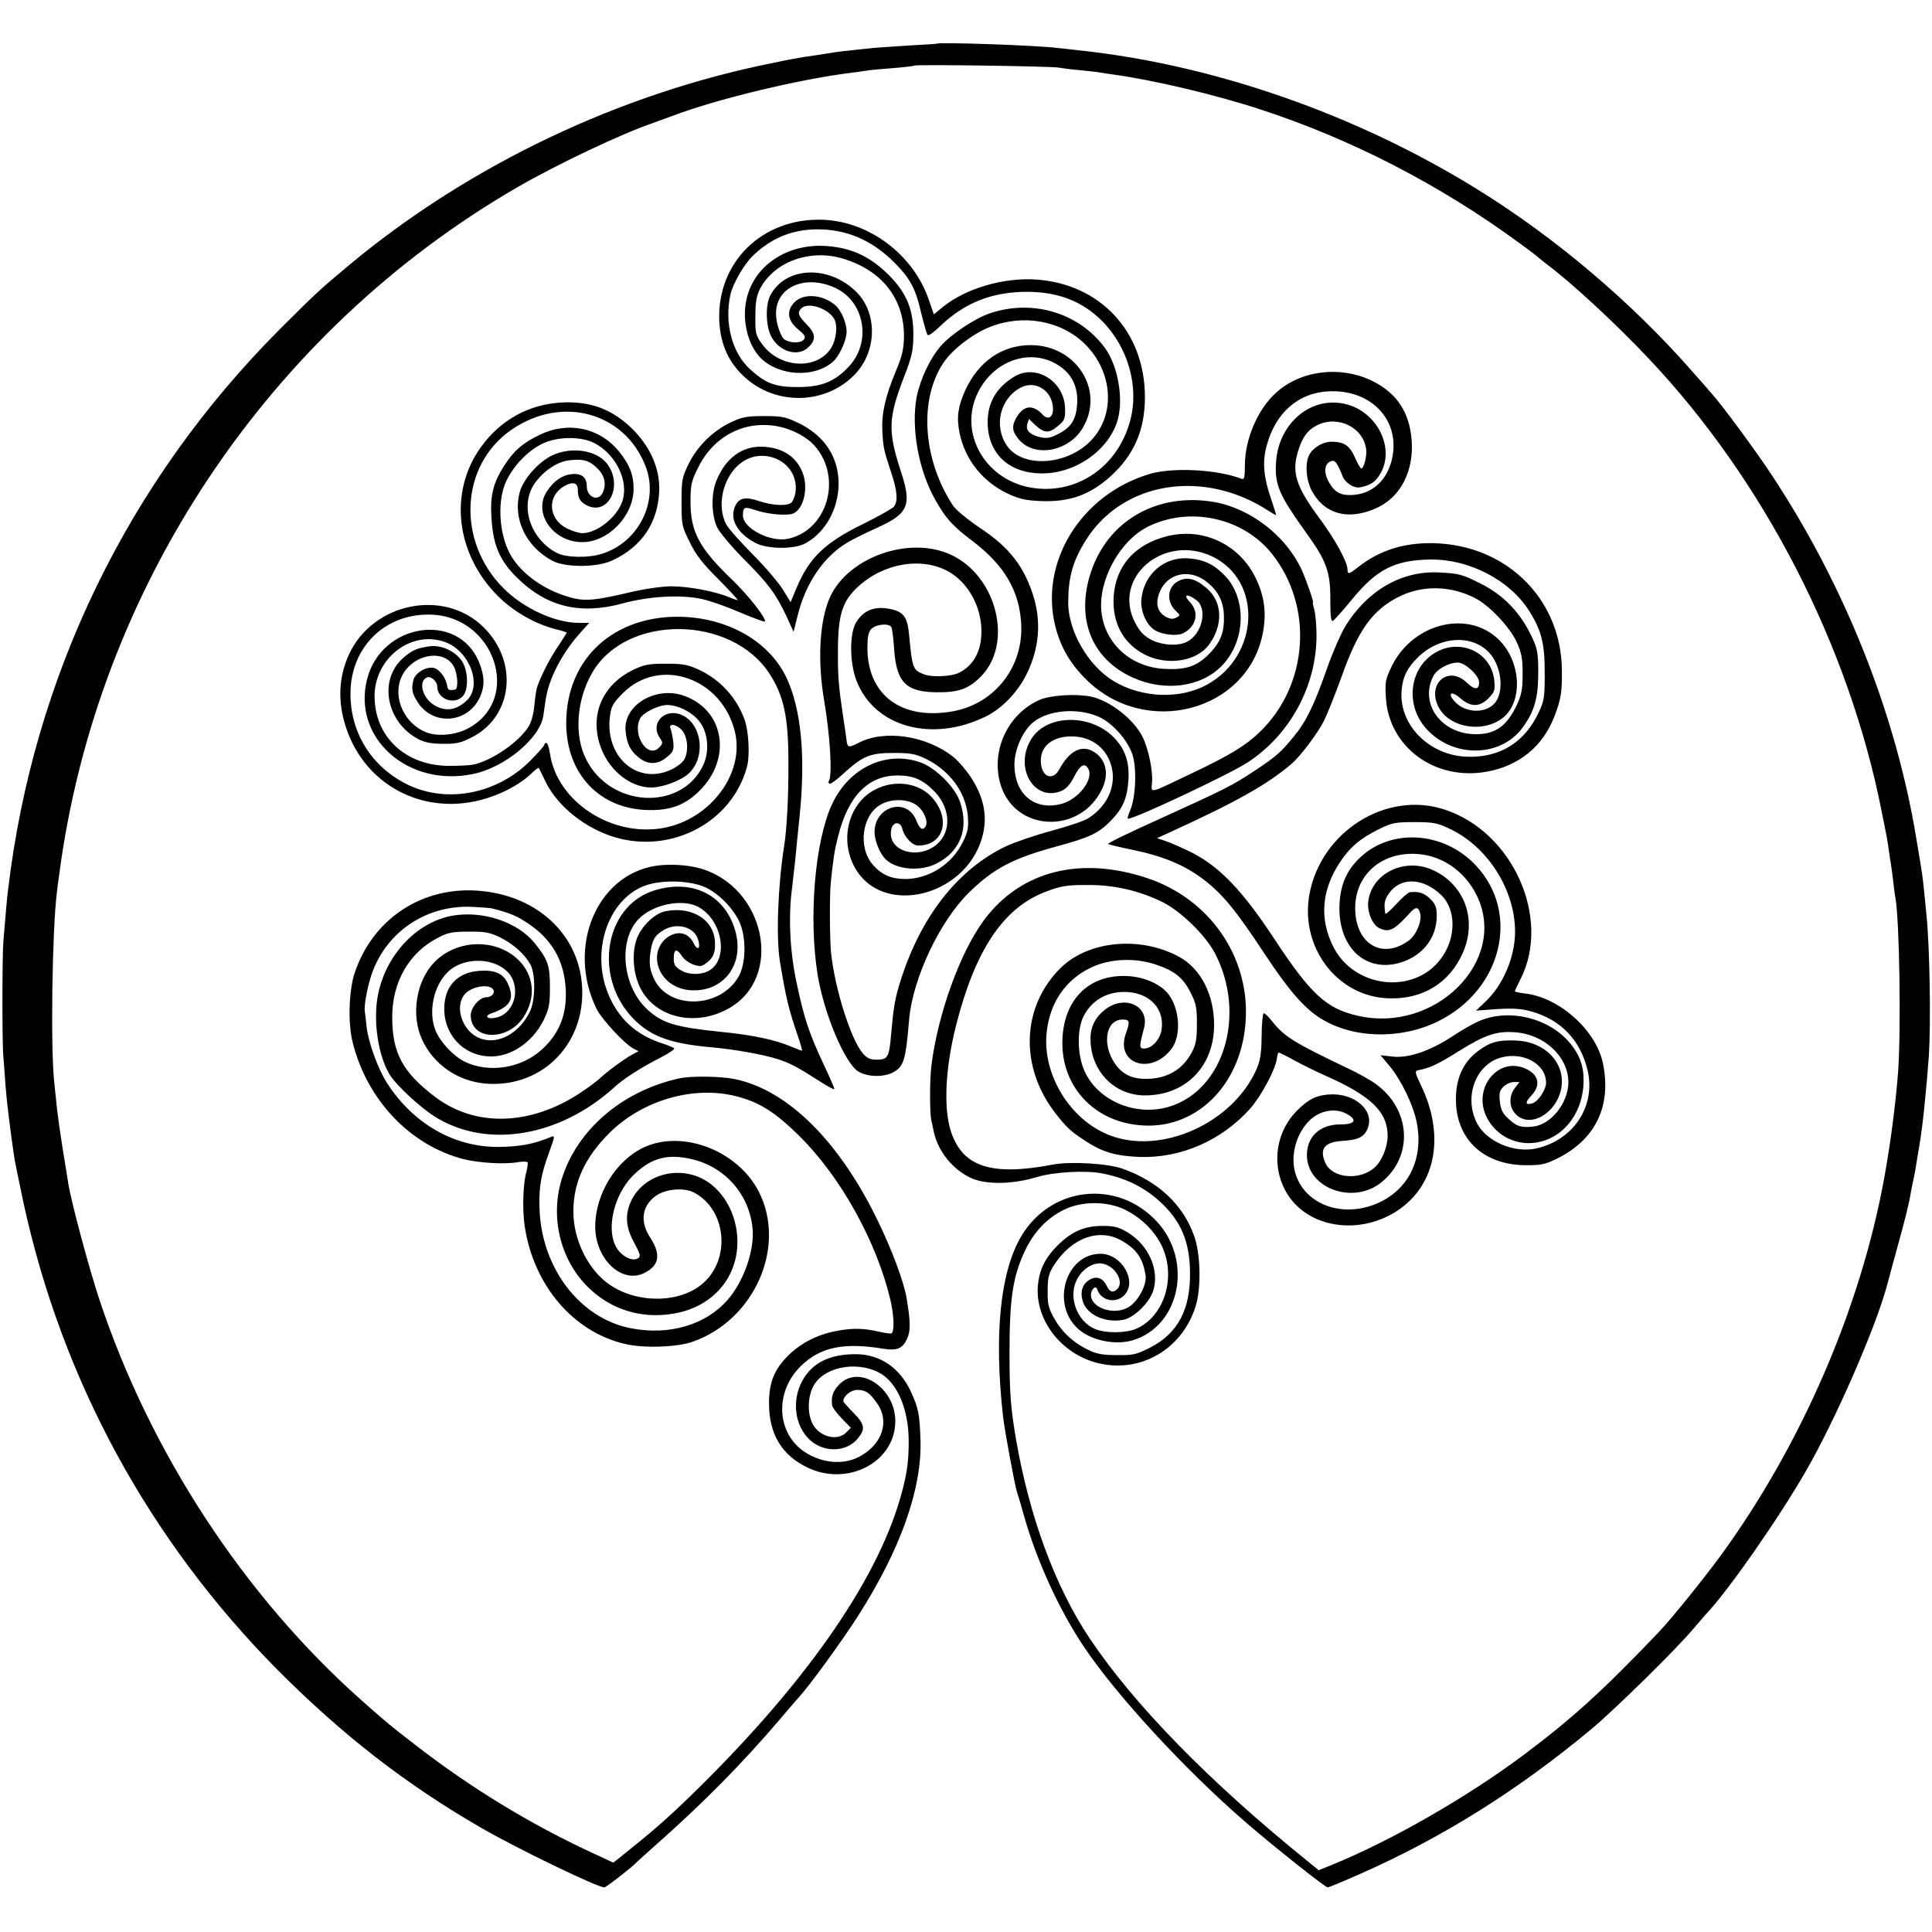 <?xml version="1.0" standalone="no"?>
<!DOCTYPE svg PUBLIC "-//W3C//DTD SVG 20010904//EN"
 "http://www.w3.org/TR/2001/REC-SVG-20010904/DTD/svg10.dtd">
<svg version="1.0" xmlns="http://www.w3.org/2000/svg"
 width="866pt" height="866pt" viewBox="0 0 866 866"
 preserveAspectRatio="xMidYMid meet">
<g transform="translate(0,866) scale(0.1,-0.1)"
fill="#000000" stroke="none">
<path d="M4197 8464 c-1 -1 -56 -4 -122 -8 -66 -4 -133 -9 -150 -10 -16 -2
-60 -6 -96 -10 -36 -4 -76 -8 -90 -11 -13 -2 -42 -6 -64 -10 -22 -3 -56 -8
-75 -11 -19 -3 -80 -14 -135 -26 -690 -138 -1360 -458 -1895 -902 -138 -115
-158 -134 -315 -291 -681 -682 -1106 -1557 -1219 -2515 -4 -31 -10 -96 -21
-230 -5 -61 -6 -453 0 -515 2 -27 7 -88 10 -135 6 -75 21 -197 40 -325 4 -22
22 -110 40 -195 173 -797 563 -1513 1139 -2095 292 -293 574 -512 911 -707
164 -95 523 -268 554 -268 8 0 122 89 141 109 3 4 46 42 95 86 211 187 383
362 548 555 40 47 80 94 90 105 45 48 193 252 262 360 192 300 288 572 281
790 -4 117 -9 142 -42 215 -50 109 -139 170 -249 170 -117 0 -195 -39 -239
-120 -49 -90 -33 -205 37 -267 63 -55 161 -52 211 8 36 43 33 64 -19 117 -25
25 -45 48 -45 51 0 23 34 51 63 51 39 -1 56 -13 91 -64 55 -81 18 -184 -85
-237 -72 -37 -168 -27 -244 24 -125 85 -133 268 -16 383 87 86 193 108 373 78
58 -9 83 1 103 43 17 36 17 73 -1 183 -11 70 -66 218 -128 345 -173 359 -405
589 -642 638 -63 13 -198 15 -250 3 -265 -58 -474 -245 -533 -476 -43 -172 11
-358 139 -473 108 -98 250 -133 395 -100 152 35 254 153 260 302 5 113 -46
223 -129 281 -123 84 -296 39 -351 -92 -24 -59 -19 -112 18 -179 27 -51 30
-61 17 -69 -19 -12 -49 -3 -77 23 -76 69 -42 260 64 357 76 71 148 89 255 64
152 -36 261 -164 272 -319 6 -97 -43 -233 -113 -312 -98 -112 -261 -160 -432
-127 -232 44 -407 276 -411 548 -2 91 8 143 43 240 25 68 27 77 12 71 -79 -33
-140 -45 -240 -46 -197 -1 -381 104 -498 286 -41 64 -84 182 -92 254 -3 31 -7
62 -8 70 -4 29 16 128 37 181 71 182 247 295 446 285 42 -2 84 -5 92 -8 73
-19 102 -31 143 -57 119 -75 177 -174 183 -308 5 -111 -30 -197 -109 -268 -92
-83 -236 -105 -344 -53 -49 24 -109 87 -130 138 -35 83 -10 203 55 265 86 81
255 58 292 -39 26 -69 -7 -147 -70 -165 -44 -12 -66 5 -24 19 84 30 102 65 69
135 -21 44 -60 60 -130 54 -87 -7 -143 -60 -152 -142 -15 -126 71 -233 194
-241 97 -7 199 60 250 163 24 50 28 69 28 147 0 97 -9 124 -68 197 -77 96
-235 148 -372 123 -158 -30 -293 -173 -330 -350 -25 -121 1 -287 57 -370 34
-48 128 -135 192 -177 231 -149 561 -97 809 128 41 38 120 89 209 134 37 19
64 38 60 41 -4 4 -29 14 -56 23 -117 38 -196 112 -241 224 -80 199 8 436 181
487 76 22 190 17 255 -12 57 -26 120 -88 151 -150 34 -69 33 -190 -1 -250 -84
-147 -320 -150 -382 -5 -16 37 -19 59 -15 101 8 66 19 87 59 111 58 36 136 17
155 -38 15 -44 -1 -58 -20 -18 -45 92 -177 23 -162 -85 10 -68 67 -119 142
-127 147 -14 246 105 211 253 -40 168 -190 248 -365 194 -231 -71 -278 -405
-82 -588 76 -71 163 -100 343 -116 93 -8 228 -32 290 -52 56 -18 90 -36 188
-99 37 -24 67 -40 67 -35 0 4 -22 55 -49 112 -65 139 -88 209 -121 367 -30
140 -37 298 -19 427 4 33 10 89 14 125 3 36 12 121 19 190 28 273 7 486 -61
627 -77 157 -255 260 -462 268 -307 11 -523 -186 -523 -476 0 -229 151 -387
370 -390 97 -2 163 23 225 84 151 147 114 368 -72 430 -125 41 -267 -45 -257
-158 5 -57 20 -88 56 -118 42 -36 88 -36 130 0 28 23 31 31 28 67 -3 23 -8 49
-12 59 -13 28 29 21 53 -9 26 -33 28 -100 5 -133 -9 -13 -35 -32 -58 -42 -153
-69 -299 63 -271 247 5 39 16 56 58 98 166 165 446 66 502 -178 42 -184 -111
-388 -320 -427 -233 -43 -479 118 -510 334 -4 26 -11 47 -16 47 -5 0 -9 -4 -9
-8 0 -5 -28 -36 -62 -71 -150 -151 -376 -194 -553 -107 -163 81 -258 237 -254
417 5 203 158 350 360 344 287 -8 410 -378 169 -509 -57 -31 -138 -39 -191
-18 -97 39 -150 156 -110 246 45 103 191 132 236 47 17 -34 20 -100 5 -102
-28 -5 -33 -2 -36 19 -6 34 -34 72 -59 78 -33 8 -83 -21 -92 -54 -10 -41 -6
-61 21 -102 70 -106 226 -91 278 27 22 50 20 95 -6 158 -95 224 -435 172 -500
-77 -69 -264 181 -489 476 -427 140 29 297 159 313 259 3 19 8 53 11 75 14 94
75 211 159 303 l36 40 -45 0 c-108 0 -249 65 -339 155 -212 212 -194 553 36
711 225 155 505 79 600 -162 62 -157 -29 -342 -194 -394 -61 -20 -163 -18
-204 4 -120 64 -167 213 -98 312 40 56 101 97 156 103 62 7 90 -1 126 -38 33
-32 40 -73 21 -110 -21 -39 -70 -16 -70 32 0 39 -23 58 -66 54 -43 -4 -80 -29
-111 -75 -67 -97 24 -230 157 -230 117 0 230 118 230 240 0 62 -19 109 -66
167 -88 107 -229 136 -357 73 -75 -36 -117 -73 -160 -142 -47 -74 -61 -132
-54 -231 7 -119 36 -188 111 -263 134 -134 285 -171 476 -119 120 33 267 41
360 19 36 -8 112 -35 169 -60 57 -24 106 -42 109 -40 10 11 -74 118 -147 188
-146 140 -186 214 -186 348 0 76 4 93 33 152 70 143 208 215 358 187 64 -12
130 -47 166 -88 125 -142 57 -378 -120 -416 -79 -17 -202 47 -202 104 0 38 6
41 51 26 60 -21 152 -29 178 -15 46 24 65 118 37 185 -28 67 -84 105 -166 112
-99 9 -179 -48 -221 -157 -22 -59 -20 -150 6 -205 11 -22 63 -84 117 -139 112
-112 146 -158 193 -258 l32 -70 18 72 c36 146 116 264 223 328 25 15 86 45
135 67 139 63 155 100 105 252 -59 181 -57 239 14 423 35 90 41 117 42 185 1
115 -29 190 -108 270 -85 85 -166 123 -278 132 -179 14 -331 -88 -363 -243
-19 -92 7 -198 62 -256 81 -84 242 -94 327 -19 25 22 55 83 60 124 5 38 -20
103 -50 129 -56 48 -141 55 -182 14 -38 -38 -33 -82 15 -122 32 -27 36 -34 25
-47 -14 -17 -65 -15 -88 3 -14 13 -32 61 -35 100 -12 128 125 195 266 129 133
-63 163 -247 56 -356 -62 -65 -121 -88 -226 -88 -100 0 -143 16 -213 80 -81
73 -116 208 -88 335 11 48 59 132 98 171 81 80 176 120 288 121 133 1 246 -47
346 -146 74 -74 98 -118 124 -233 12 -48 24 -91 28 -95 4 -4 30 14 57 41 110
105 233 153 390 153 141 -1 247 -43 335 -131 116 -116 167 -295 126 -446 -54
-203 -232 -329 -430 -303 -217 28 -345 247 -251 432 76 149 250 201 373 109
51 -38 75 -95 70 -165 -5 -70 -27 -104 -86 -134 -33 -17 -50 -20 -78 -14 -48
11 -68 31 -59 60 l7 22 26 -25 c42 -39 63 -41 102 -8 32 26 35 34 34 78 -1
123 -131 205 -229 144 -80 -49 -119 -117 -118 -207 2 -138 95 -225 242 -226
154 -1 305 107 342 244 25 96 -1 239 -58 318 -116 158 -325 221 -518 155 -67
-23 -176 -96 -220 -148 -47 -55 -90 -147 -106 -225 -26 -138 7 -327 83 -462
48 -85 77 -117 167 -185 142 -108 209 -221 218 -367 13 -194 -116 -361 -304
-396 -231 -42 -384 71 -385 283 0 49 4 71 17 85 20 22 79 28 90 9 4 -5 9 -45
12 -87 9 -159 51 -204 192 -205 96 -1 140 14 194 67 152 147 77 456 -134 551
-185 83 -455 -12 -538 -190 -47 -103 -58 -281 -27 -465 27 -156 37 -334 22
-359 -4 -5 -3 -12 2 -14 4 -3 32 17 62 45 88 80 120 93 225 93 78 0 98 -4 146
-27 107 -53 178 -150 187 -255 4 -53 1 -70 -22 -117 -49 -100 -152 -166 -259
-166 -62 0 -105 19 -144 63 -70 80 -49 228 39 273 48 25 118 23 156 -5 34 -24
56 -78 39 -98 -13 -17 -25 -8 -41 32 -43 103 -186 61 -186 -55 0 -39 25 -99
51 -123 49 -46 156 -54 226 -18 108 54 147 157 106 277 -22 66 -110 153 -178
177 -156 54 -322 -26 -397 -191 -76 -167 -104 -508 -63 -762 29 -176 123 -399
184 -434 44 -25 117 -25 159 0 43 25 52 55 67 234 16 185 138 442 269 570 111
108 195 152 392 206 148 40 188 59 242 114 55 56 75 102 80 185 5 81 -16 140
-67 191 -104 105 -297 102 -366 -5 -83 -127 8 -288 133 -236 21 9 39 29 57 64
26 52 47 64 63 35 26 -47 -45 -139 -123 -158 -118 -30 -207 44 -208 175 -1 69
39 157 87 194 70 53 195 63 289 23 62 -27 130 -103 153 -170 20 -61 15 -192
-10 -250 -9 -21 -14 -38 -10 -38 31 0 448 196 534 251 192 124 312 345 311
573 0 45 -5 96 -10 114 -5 17 -8 32 -6 32 5 0 -30 101 -51 147 -71 153 -231
275 -393 303 -254 43 -474 -83 -551 -314 -69 -208 2 -388 185 -472 143 -66
308 -45 402 52 106 109 113 298 15 402 -49 51 -93 73 -161 79 -111 10 -204
-70 -215 -183 -5 -51 21 -113 58 -137 32 -22 102 -30 130 -15 59 30 73 94 29
140 -33 34 -10 39 31 7 50 -40 24 -152 -44 -186 -40 -20 -112 -16 -161 10 -33
18 -51 37 -71 76 -105 201 127 400 345 297 227 -108 213 -446 -23 -575 -120
-66 -289 -60 -415 14 -116 68 -208 226 -207 357 1 114 21 184 80 278 166 263
529 320 820 129 17 -11 32 -19 32 -17 0 3 -11 37 -24 76 -32 93 -38 162 -19
232 39 149 142 240 280 246 177 8 304 -112 288 -270 -12 -110 -79 -185 -174
-194 -57 -5 -85 8 -111 51 -26 42 -26 83 0 97 16 8 22 6 34 -12 7 -13 17 -33
21 -45 10 -35 53 -64 84 -57 47 10 68 25 90 64 62 111 -13 267 -147 306 -161
47 -317 -83 -323 -269 -4 -92 17 -139 130 -297 98 -135 115 -183 114 -312 0
-67 3 -95 11 -91 6 2 45 46 86 96 111 136 193 177 353 179 172 2 354 -92 441
-230 56 -88 70 -147 70 -277 0 -108 -2 -126 -26 -176 -62 -135 -173 -205 -319
-201 -174 4 -313 146 -296 303 6 58 25 95 71 141 110 110 281 105 345 -11 37
-68 36 -158 -3 -197 -42 -42 -124 -39 -170 6 -41 40 -24 59 20 20 46 -40 86
-40 126 0 27 28 30 36 26 79 -12 126 -151 192 -264 126 -116 -68 -137 -232
-43 -339 119 -135 335 -133 434 3 53 72 70 133 70 246 0 88 -4 107 -28 159
-51 109 -127 189 -232 241 -80 40 -96 45 -184 49 -168 9 -323 -81 -422 -243
-19 -32 -55 -114 -79 -182 -58 -166 -94 -241 -148 -307 -60 -74 -82 -93 -177
-156 -99 -66 -133 -83 -428 -217 -131 -59 -235 -109 -230 -112 4 -3 55 -15
113 -27 134 -28 228 -67 312 -130 87 -66 147 -139 276 -335 107 -162 176 -242
250 -289 145 -91 357 -97 526 -15 289 141 373 487 170 701 -145 154 -385 167
-524 28 -56 -56 -82 -118 -86 -205 -8 -198 126 -315 290 -254 90 34 145 110
146 202 0 40 -5 53 -29 78 -27 26 -50 34 -91 30 -8 -1 -36 -25 -62 -54 -26
-29 -48 -47 -49 -42 -6 44 -4 60 15 88 51 76 152 75 235 -4 69 -65 69 -195 -1
-287 -120 -161 -385 -132 -480 51 -65 126 -55 257 28 382 45 68 90 106 174
148 59 29 73 32 160 32 85 0 102 -3 160 -31 169 -80 291 -273 291 -460 0 -114
-54 -241 -135 -316 l-40 -38 95 7 c74 4 108 2 154 -11 133 -38 219 -129 251
-263 38 -161 -63 -314 -231 -351 -102 -22 -228 34 -268 120 -55 117 0 258 112
288 100 27 201 -30 201 -113 0 -31 -35 -84 -60 -92 -33 -11 -36 3 -7 33 45 47
35 95 -25 122 -125 56 -240 -91 -173 -220 36 -70 107 -113 185 -114 130 0 234
106 247 253 6 70 -8 126 -47 179 -90 125 -281 177 -423 114 -25 -11 -78 -41
-118 -68 -101 -66 -197 -98 -267 -90 l-54 6 41 -49 c52 -62 108 -179 122 -256
32 -172 -48 -316 -204 -369 -154 -52 -308 17 -343 153 -19 77 7 169 64 227 46
46 114 59 165 33 53 -28 43 -49 -24 -49 -91 0 -149 -52 -151 -134 -3 -152 208
-230 336 -124 142 117 130 325 -27 439 -23 17 -80 49 -127 71 -237 113 -283
141 -337 209 -17 22 -35 39 -39 37 -4 -2 -9 -48 -9 -103 -1 -79 -6 -110 -24
-150 -106 -238 -422 -382 -654 -295 -181 68 -308 277 -285 467 15 130 84 230
194 284 85 42 199 48 296 15 83 -28 121 -58 155 -126 24 -47 28 -67 28 -140 0
-68 -5 -93 -22 -125 -38 -73 -100 -113 -182 -120 -69 -5 -114 10 -149 49 -75
85 -63 216 20 216 32 0 34 -8 14 -64 -47 -136 115 -188 206 -66 42 57 37 172
-12 240 -33 47 -111 82 -189 85 -164 7 -275 -97 -288 -268 -17 -220 140 -392
365 -402 246 -12 443 195 456 479 14 282 -164 536 -439 629 -303 102 -571 33
-735 -188 -107 -145 -206 -420 -235 -650 -8 -60 -8 -210 -1 -245 3 -14 9 -38
12 -55 19 -87 86 -169 168 -206 68 -30 185 -28 294 5 76 23 220 31 294 16 102
-20 184 -60 255 -124 96 -87 136 -180 137 -321 2 -165 -55 -272 -178 -335 -63
-32 -77 -35 -150 -34 -63 0 -92 5 -127 23 -68 32 -120 81 -154 142 -26 46 -30
65 -29 124 0 58 5 77 27 112 80 126 206 171 308 110 65 -38 91 -77 104 -153 6
-41 -30 -112 -73 -141 -63 -42 -172 -8 -172 53 0 26 22 44 28 25 17 -52 84
-66 122 -26 59 62 -12 185 -107 185 -156 0 -224 -225 -101 -336 57 -52 165
-75 244 -52 214 63 273 358 108 534 -178 190 -476 156 -608 -70 -93 -160 -121
-440 -80 -806 8 -67 53 -311 63 -340 5 -14 19 -61 31 -105 57 -201 156 -418
268 -586 147 -219 452 -550 722 -784 133 -115 360 -295 371 -295 5 0 71 27
147 61 367 162 707 375 1037 650 108 91 383 361 455 448 25 29 51 59 57 66 96
100 324 426 447 640 131 226 309 634 362 825 2 8 21 78 42 155 42 151 60 223
67 270 3 17 8 41 11 55 6 26 9 42 18 100 3 19 8 46 10 60 14 80 30 237 42 400
9 143 4 486 -11 629 -19 195 -15 160 -46 346 -92 557 -320 1130 -647 1625 -69
105 -224 316 -269 365 -10 12 -51 59 -92 105 -268 305 -609 595 -957 810 -542
337 -1188 562 -1794 625 -30 4 -71 8 -90 10 -94 12 -533 27 -543 19z m548
-107 c11 -2 52 -8 90 -11 39 -4 81 -8 95 -11 14 -2 41 -7 60 -9 176 -24 453
-89 655 -155 410 -133 809 -339 1165 -600 41 -30 77 -57 80 -60 3 -4 23 -19
44 -36 108 -80 309 -266 456 -422 516 -546 896 -1283 1044 -2028 23 -114 24
-118 32 -172 3 -26 8 -56 10 -67 2 -10 6 -44 10 -75 3 -31 8 -65 10 -76 18
-94 26 -589 12 -780 -10 -135 -35 -330 -63 -480 -107 -583 -372 -1194 -733
-1689 -78 -106 -224 -287 -277 -342 -247 -259 -384 -384 -601 -547 -256 -192
-598 -388 -866 -497 l-57 -23 -48 39 c-442 357 -778 701 -978 999 -154 230
-270 544 -330 889 -25 146 -30 212 -30 391 0 246 15 344 70 460 40 84 99 146
175 183 78 38 190 39 270 1 62 -30 116 -77 152 -135 88 -140 38 -340 -99 -400
-46 -20 -138 -21 -185 -1 -78 33 -119 137 -84 215 23 52 76 86 118 78 58 -11
98 -82 66 -114 -18 -18 -34 -14 -46 12 -16 35 -43 47 -72 33 -36 -18 -49 -51
-38 -95 16 -64 99 -103 183 -88 48 9 119 78 135 133 27 91 -21 201 -114 258
-42 25 -59 30 -115 30 -80 0 -137 -25 -200 -87 -57 -57 -83 -110 -89 -184 -11
-147 99 -295 255 -340 194 -56 390 52 452 250 26 82 23 236 -7 318 -51 140
-160 242 -319 299 -65 24 -236 34 -313 19 -272 -52 -401 -12 -455 141 -37 102
-29 287 20 481 85 336 210 525 395 598 76 30 101 34 210 33 111 -1 220 -27
320 -76 83 -41 195 -150 237 -232 140 -272 40 -609 -204 -685 -152 -47 -324
26 -383 162 -32 73 -33 185 -2 245 39 74 112 113 201 106 98 -8 160 -77 148
-165 -6 -47 -43 -88 -79 -88 -22 0 -22 9 0 92 26 98 -84 151 -173 84 -45 -35
-67 -77 -67 -132 0 -144 106 -254 244 -254 182 0 309 129 310 314 1 137 -60
255 -158 308 -173 93 -403 72 -528 -49 -178 -174 -188 -447 -22 -657 48 -61
65 -77 131 -120 77 -51 138 -68 246 -72 184 -5 365 74 493 217 48 54 113 175
119 222 2 15 5 28 8 29 2 1 33 -14 69 -34 36 -20 99 -51 140 -69 206 -91 280
-163 280 -271 0 -49 -27 -114 -58 -141 -67 -60 -190 -49 -221 20 -28 62 -5 94
75 99 72 4 99 18 114 55 34 81 -59 162 -174 153 -57 -4 -92 -22 -141 -71 -136
-135 -114 -364 44 -464 119 -76 288 -68 413 20 166 116 204 334 98 555 -30 63
-30 66 -8 70 51 10 85 27 178 85 117 73 169 90 250 84 133 -9 240 -110 240
-224 0 -94 -80 -192 -160 -199 -53 -5 -71 1 -106 33 -29 26 -37 42 -41 79 -4
37 -2 49 16 67 11 11 33 21 47 21 l25 0 -20 -26 c-29 -37 -27 -89 4 -119 63
-64 182 4 203 116 21 113 -72 211 -205 215 -79 3 -114 -7 -169 -48 -66 -50
-99 -123 -98 -218 1 -178 125 -293 316 -293 67 0 86 4 140 31 171 86 242 235
203 426 -30 145 -190 291 -343 312 -28 3 -52 8 -52 11 0 2 12 27 26 55 137
271 -33 656 -337 758 -262 89 -559 -96 -610 -381 -42 -238 128 -459 359 -464
151 -4 270 70 329 204 65 147 9 304 -132 370 -126 59 -275 -11 -292 -139 -6
-46 19 -107 51 -121 43 -20 66 -8 136 69 25 28 37 28 45 1 11 -33 -15 -98 -49
-124 -115 -85 -232 -23 -241 127 -9 150 99 261 256 261 123 0 234 -73 290
-190 138 -290 -187 -616 -535 -536 -141 32 -211 97 -373 343 -142 216 -244
323 -368 387 -44 22 -98 46 -120 53 l-39 13 44 20 c309 141 447 218 558 312
40 34 118 137 147 195 15 30 51 121 80 201 73 205 137 294 253 353 106 54 233
52 344 -5 63 -32 155 -129 186 -196 22 -49 27 -72 27 -143 0 -71 -5 -94 -26
-140 -45 -95 -96 -131 -183 -131 -156 0 -255 137 -191 261 16 31 69 60 110 60
32 0 95 -58 95 -88 0 -35 -20 -36 -55 -2 -81 78 -178 -1 -129 -105 45 -96 199
-124 290 -53 91 72 83 250 -16 349 -137 137 -385 78 -481 -116 -29 -60 -31
-70 -27 -142 13 -222 220 -374 452 -332 146 26 252 114 304 249 29 76 34 109
33 204 -2 334 -268 582 -613 571 -115 -4 -214 -39 -299 -106 -43 -34 -49 -35
-49 -11 0 33 -57 137 -128 232 -102 138 -122 201 -95 293 20 67 44 100 89 122
94 45 208 -13 218 -112 3 -29 -11 -83 -22 -83 -4 0 -17 23 -29 50 -23 53 -49
70 -105 70 -38 0 -82 -26 -99 -58 -20 -36 -15 -111 9 -158 57 -111 170 -140
299 -78 101 49 159 161 151 294 -8 130 -66 219 -180 274 -142 68 -320 46 -430
-56 -82 -75 -138 -208 -138 -325 0 -54 -3 -64 -15 -59 -110 42 -306 52 -410
22 -309 -91 -498 -396 -424 -686 23 -90 66 -165 137 -235 267 -266 727 -144
793 210 17 92 6 166 -35 249 -75 149 -237 223 -397 182 -143 -37 -227 -132
-237 -268 -8 -120 43 -214 143 -264 101 -49 229 -28 284 46 65 89 61 193 -11
254 -50 43 -87 52 -127 31 -49 -25 -54 -93 -10 -134 20 -19 20 -20 2 -29 -14
-8 -26 -7 -43 1 -37 18 -50 52 -38 95 27 99 135 130 218 63 50 -40 73 -85 76
-147 3 -77 -14 -122 -67 -176 -56 -56 -105 -72 -204 -66 -149 10 -262 114
-278 255 -15 141 81 318 208 382 187 93 427 41 556 -121 188 -236 164 -589
-54 -799 -63 -61 -134 -104 -296 -181 -207 -99 -191 -96 -187 -45 4 55 -17
153 -43 205 -41 80 -148 163 -233 180 -68 13 -181 6 -230 -16 -141 -63 -217
-227 -174 -376 63 -217 362 -229 458 -18 31 69 13 135 -46 166 -52 27 -105 -3
-148 -83 -28 -51 -76 -36 -82 26 -7 67 37 113 114 121 87 8 158 -30 191 -102
43 -95 4 -204 -95 -265 -17 -11 -92 -36 -166 -56 -74 -20 -164 -51 -200 -68
-216 -103 -382 -314 -473 -602 -26 -82 -31 -115 -43 -245 -8 -98 -15 -110 -63
-110 -31 0 -44 6 -64 29 -54 64 -125 290 -142 451 -6 63 -7 255 -1 315 12 112
16 141 32 203 45 184 136 277 269 276 70 0 114 -20 166 -74 62 -66 73 -156 27
-215 -77 -98 -249 -59 -222 51 8 31 40 32 48 1 9 -39 45 -77 72 -77 114 0 148
118 62 215 -58 66 -167 82 -255 36 -114 -58 -159 -212 -98 -337 121 -247 529
-141 584 151 15 81 -3 157 -57 241 -22 33 -57 74 -80 92 -120 95 -308 123
-424 62 -45 -23 -50 -22 -54 17 -2 15 -8 58 -14 96 -21 140 -25 184 -24 307 1
155 20 216 90 280 117 108 290 135 409 66 79 -46 134 -139 143 -238 8 -102
-26 -176 -98 -213 -35 -18 -124 -22 -160 -7 -48 19 -51 26 -65 176 -7 76 -23
101 -75 114 -74 18 -127 0 -162 -57 -31 -50 -30 -181 1 -262 80 -208 338 -279
579 -161 74 36 147 112 187 197 52 109 62 222 30 333 -41 139 -109 228 -243
316 -53 36 -107 80 -119 98 -138 208 -155 480 -42 645 41 59 130 127 205 157
150 60 321 29 428 -77 125 -125 137 -314 28 -430 -108 -114 -309 -127 -379
-24 -60 88 -30 212 63 260 68 35 144 -17 144 -97 0 -37 -23 -50 -46 -25 -43
47 -85 43 -117 -11 -23 -39 -21 -63 9 -99 70 -84 225 -56 288 52 99 168 -30
370 -234 370 -129 0 -235 -74 -294 -204 -32 -71 -39 -121 -25 -189 25 -121
103 -219 217 -273 51 -24 80 -30 147 -33 129 -5 219 27 312 110 106 96 155
208 155 356 0 292 -199 507 -487 527 -145 10 -313 -39 -415 -120 l-44 -36 -22
63 c-68 203 -267 354 -477 361 -270 9 -473 -190 -463 -452 5 -108 43 -191 119
-258 142 -125 362 -117 490 18 98 103 101 273 6 368 -123 123 -318 115 -386
-15 -22 -41 -21 -132 2 -180 35 -73 123 -99 170 -51 34 33 31 60 -10 102 -38
39 -42 52 -23 71 30 30 123 -1 148 -49 17 -31 7 -101 -20 -137 -69 -93 -230
-79 -305 27 -28 39 -30 49 -29 124 0 64 5 91 21 123 64 122 226 180 374 134
173 -53 271 -179 271 -346 -1 -59 -7 -87 -37 -159 -47 -113 -64 -189 -60 -267
4 -74 6 -84 39 -184 28 -83 32 -130 13 -155 -7 -8 -68 -43 -137 -77 -172 -84
-242 -151 -299 -286 l-27 -65 -34 55 c-18 30 -79 102 -136 159 -56 57 -110
117 -119 135 -50 97 -4 243 92 291 77 38 174 5 208 -70 18 -40 16 -88 -5 -121
-12 -19 -82 -18 -148 4 -58 20 -87 15 -104 -17 -31 -59 3 -125 87 -170 53 -29
174 -30 224 -3 119 64 179 224 136 360 -24 76 -80 137 -162 178 -60 29 -75 33
-157 33 -78 0 -99 -4 -148 -27 -80 -37 -152 -107 -191 -187 -30 -61 -32 -72
-32 -171 0 -102 1 -109 37 -181 29 -59 58 -96 130 -167 50 -51 88 -92 85 -92
-4 0 -23 6 -41 14 -63 26 -181 48 -258 48 -48 -1 -124 -12 -206 -32 -153 -35
-192 -37 -274 -9 -108 36 -202 109 -244 190 -49 95 -55 239 -14 324 32 67 93
131 155 163 67 36 179 38 241 5 96 -51 153 -170 124 -259 -24 -72 -113 -143
-179 -144 -14 0 -44 9 -67 20 -89 43 -94 150 -9 194 34 18 55 11 55 -19 0 -37
10 -55 40 -70 96 -49 164 87 93 184 -46 63 -160 81 -247 40 -61 -28 -130 -106
-146 -164 -33 -118 27 -245 145 -308 58 -32 200 -31 268 0 134 62 206 169 212
313 3 98 -38 194 -119 276 -89 88 -187 126 -315 120 -149 -7 -278 -78 -366
-201 -144 -201 -112 -477 76 -666 70 -70 167 -126 262 -150 26 -6 47 -13 47
-15 0 -2 -18 -30 -39 -62 -37 -53 -81 -141 -95 -187 -3 -11 -8 -46 -11 -79 -3
-34 -13 -72 -25 -92 -45 -72 -169 -156 -252 -172 -18 -3 -67 -5 -108 -5 -194
2 -331 131 -331 313 0 170 165 297 316 242 111 -40 168 -196 97 -262 -48 -45
-96 -51 -147 -20 -53 33 -71 108 -30 124 18 6 45 -19 45 -42 0 -56 77 -84 115
-42 25 28 24 107 -1 151 -27 47 -94 80 -148 72 -56 -8 -76 -16 -115 -49 -116
-97 -82 -290 64 -367 29 -15 59 -21 111 -21 59 -1 80 4 129 29 184 94 210 338
53 493 -177 176 -497 111 -604 -122 -46 -101 -51 -210 -14 -324 90 -278 378
-414 659 -311 68 25 130 61 171 100 17 17 33 29 35 27 1 -1 15 -30 31 -63 54
-110 179 -210 314 -249 255 -73 522 71 588 316 14 51 8 163 -11 214 -36 98
-109 177 -202 221 -52 24 -72 28 -150 28 -79 0 -97 -4 -148 -28 -132 -65 -190
-191 -151 -326 33 -115 133 -201 234 -201 48 0 130 30 165 61 81 72 63 226
-31 265 -74 31 -140 -37 -98 -101 16 -24 16 -27 0 -44 -51 -57 -125 56 -86
130 15 26 82 59 122 59 49 -1 112 -33 144 -75 39 -51 45 -135 15 -197 -99
-205 -414 -188 -523 27 -56 109 -44 270 28 392 153 261 623 257 794 -8 63 -98
84 -193 84 -394 1 -150 -7 -302 -19 -376 -28 -178 -37 -410 -19 -519 26 -158
39 -213 78 -327 14 -40 23 -73 21 -73 -2 0 -23 8 -47 18 -72 31 -174 53 -318
67 -202 21 -260 38 -327 99 -113 102 -134 309 -41 406 62 65 194 93 266 56
111 -58 141 -238 48 -288 -36 -19 -91 -18 -124 3 -26 15 -32 25 -32 54 0 41
13 45 35 12 16 -26 55 -47 84 -47 10 0 28 12 42 26 19 20 24 37 24 74 0 103
-98 169 -220 146 -49 -9 -108 -65 -130 -122 -25 -66 -17 -165 19 -230 70 -127
243 -166 389 -86 254 138 168 551 -130 631 -56 15 -135 19 -195 10 -264 -42
-398 -364 -265 -639 22 -47 126 -159 166 -180 l23 -12 -28 -15 c-31 -16 -117
-79 -149 -110 -11 -10 -47 -37 -80 -59 -224 -150 -472 -158 -653 -22 -147 111
-194 198 -194 359 0 158 76 290 206 356 43 23 64 27 136 27 72 1 94 -3 140
-25 60 -29 112 -76 138 -123 23 -45 22 -160 -3 -211 -45 -92 -134 -145 -212
-123 -98 27 -138 171 -60 218 36 22 87 26 105 8 15 -15 -2 -38 -28 -38 -31 0
-70 -46 -70 -82 1 -111 164 -117 236 -8 57 86 49 186 -21 256 -100 99 -276 95
-377 -8 -83 -84 -107 -238 -56 -348 51 -111 159 -186 284 -197 242 -20 434
161 434 407 0 258 -209 451 -496 459 -241 6 -446 -138 -524 -369 -26 -77 -31
-224 -10 -309 63 -259 257 -465 499 -527 70 -17 186 -24 244 -13 20 3 39 3 42
-1 2 -4 -1 -24 -6 -45 -15 -52 -18 -172 -7 -242 40 -265 218 -473 449 -527 82
-20 236 -15 304 10 277 97 422 426 296 673 -94 183 -339 278 -513 199 -126
-58 -219 -208 -220 -354 -1 -145 116 -259 218 -211 69 33 78 83 29 159 -48 72
-38 143 25 188 44 31 125 38 170 15 146 -76 168 -298 39 -409 -103 -88 -292
-90 -417 -4 -96 66 -162 200 -162 328 0 130 52 243 163 353 148 146 376 212
568 163 105 -27 175 -72 285 -181 183 -182 342 -469 404 -727 17 -70 20 -141
7 -154 -2 -3 -26 0 -53 6 -73 17 -122 18 -195 4 -86 -16 -159 -54 -216 -110
-63 -63 -86 -121 -86 -214 0 -137 56 -231 170 -287 182 -89 396 23 396 207 0
153 -168 259 -255 160 -26 -28 -33 -52 -28 -90 1 -8 20 -34 43 -58 l41 -42
-21 -21 c-38 -39 -116 -21 -148 34 -28 47 -26 132 5 181 53 86 211 108 307 43
69 -47 114 -158 116 -287 1 -99 -7 -158 -38 -266 -111 -384 -440 -849 -945
-1339 -111 -107 -162 -151 -303 -264 l-38 -30 -97 45 c-274 127 -542 290 -787
480 -122 94 -132 103 -244 202 -527 468 -947 1110 -1175 1795 -47 142 -126
436 -140 522 -2 17 -14 86 -25 155 -11 69 -22 148 -25 175 -3 28 -9 84 -13
125 -17 155 -9 686 12 850 2 19 6 51 9 70 166 1288 937 2445 2059 3093 175
101 466 239 602 285 17 6 55 20 85 31 201 77 580 168 815 196 28 4 60 8 71 10
12 2 61 6 110 10 49 4 91 9 93 11 6 6 622 -3 646 -9z"/>
</g>
</svg>

